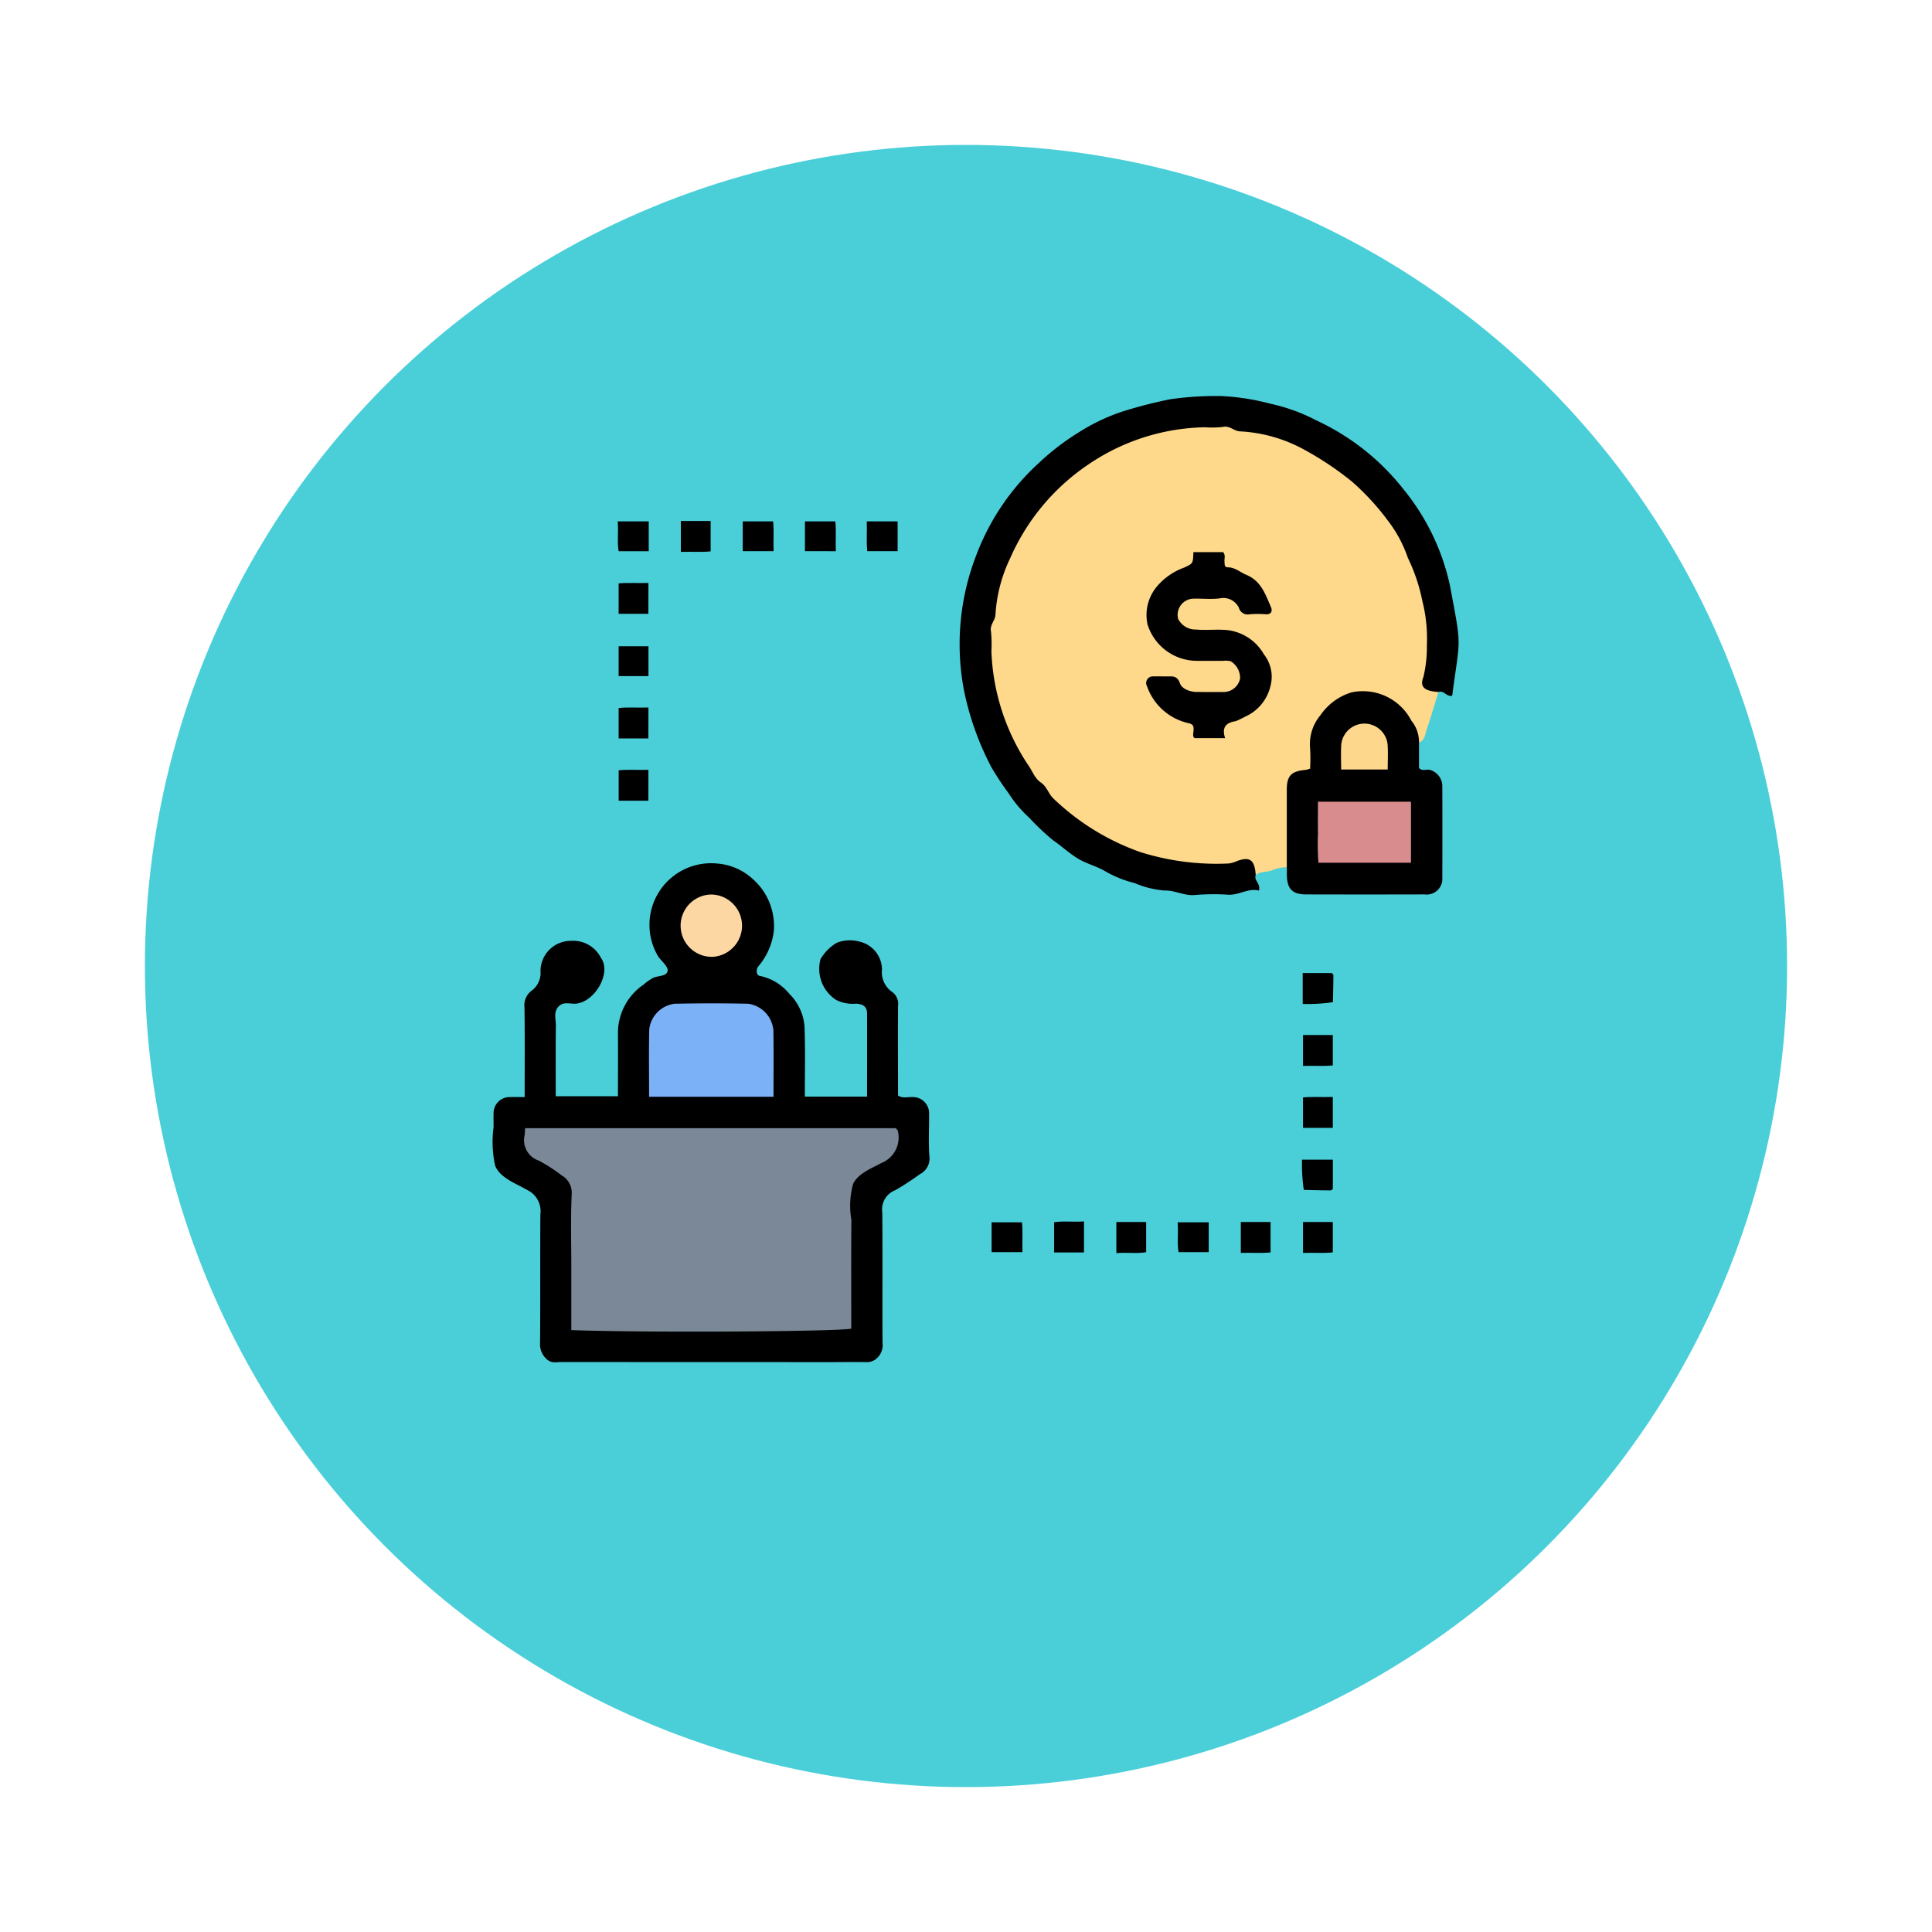 <svg xmlns="http://www.w3.org/2000/svg" xmlns:xlink="http://www.w3.org/1999/xlink" width="100" height="100" viewBox="0 0 100 100"><defs><filter id="a" x="0" y="0" width="100" height="100" filterUnits="userSpaceOnUse"><feOffset dy="5" input="SourceAlpha"/><feGaussianBlur stdDeviation="2.5" result="b"/><feFlood flood-opacity="0.161"/><feComposite operator="in" in2="b"/><feComposite in="SourceGraphic"/></filter><clipPath id="c"><rect width="50" height="50" fill="none"/></clipPath></defs><g transform="translate(-487.5 -1288.5)"><g transform="matrix(1, 0, 0, 1, 487.5, 1288.5)" filter="url(#a)"><circle cx="42.5" cy="42.5" r="42.5" transform="translate(7.5 2.5)" fill="#4acfd9"/></g><g transform="translate(511 1307)"><g transform="translate(2 2)" clip-path="url(#c)"><path d="M49.878,24.861a2.041,2.041,0,0,0-.813.178c-.256.083-.56.034-.8.225a1.719,1.719,0,0,0-1.29-.385A11.545,11.545,0,1,1,57.355,14.4a1.7,1.7,0,0,0,.371,1.391c-.2.649-.391,1.3-.61,1.946-.083.245-.09.554-.4.675-.351-.245-.429-.667-.643-1a2.522,2.522,0,0,0-2.628-1.267,2.62,2.62,0,0,0-2.043,2.326c-.056.765-.117,1.442-.913,1.847-.354.18-.319.637-.325,1.006-.013.8.007,1.607-.01,2.411-.008.394.057.815-.279,1.131" transform="translate(-8.773 -0.472)" fill="#fed88b"/><path d="M1.656,44.537c0-1.616.013-3.128-.009-4.639a.941.941,0,0,1,.365-.862,1.14,1.14,0,0,0,.464-1.021,1.57,1.57,0,0,1,1.591-1.562,1.607,1.607,0,0,1,1.542.888c.549.771-.307,2.262-1.288,2.362-.314.031-.668-.14-.933.175-.247.294-.111.639-.116.957-.017,1.206-.007,2.413-.007,3.661h3.22c0-1.088.009-2.157,0-3.226a3.027,3.027,0,0,1,1.331-2.555,2.317,2.317,0,0,1,.543-.369c.265-.094.688-.065.7-.37.005-.2-.3-.462-.475-.687a3.19,3.19,0,0,1,3.047-4.837,3.06,3.06,0,0,1,1.8.77,3.245,3.245,0,0,1,1.117,2.77,3.439,3.439,0,0,1-.8,1.785c-.132.187-.1.469.083.491a2.657,2.657,0,0,1,1.53.933,2.647,2.647,0,0,1,.788,1.888c.033,1.134.009,2.269.009,3.426h3.221c0-1.435.005-2.869,0-4.3,0-.341-.186-.488-.568-.51a1.935,1.935,0,0,1-1.03-.192A1.916,1.916,0,0,1,16.97,37.4a2.364,2.364,0,0,1,.843-.848,1.871,1.871,0,0,1,1.172-.06,1.493,1.493,0,0,1,1.166,1.444,1.253,1.253,0,0,0,.558,1.186.756.756,0,0,1,.273.7c-.01,1.544,0,3.087,0,4.637.25.169.523.06.779.08a.836.836,0,0,1,.828.877c.009.739-.043,1.481.019,2.216a.9.9,0,0,1-.5.9,13.864,13.864,0,0,1-1.266.827,1.062,1.062,0,0,0-.674,1.153c.018,2.251,0,4.5.011,6.752a.91.91,0,0,1-.293.794.726.726,0,0,1-.528.2c-.569-.011-1.14,0-1.71,0q-7.043,0-14.086-.005c-.251,0-.509.083-.751-.135a1.034,1.034,0,0,1-.357-.868c.019-2.217,0-4.434.016-6.651a1.209,1.209,0,0,0-.68-1.249c-.591-.346-1.4-.618-1.661-1.256A5.767,5.767,0,0,1,.047,46.1c0-.236-.007-.471,0-.706A.833.833,0,0,1,.9,44.539c.23-.009.461,0,.759,0" transform="translate(0 -8.255)"/><path d="M57.254,15.318c-.718-.05-.984-.253-.78-.771a6.653,6.653,0,0,0,.182-1.639,7.992,7.992,0,0,0-.242-2.33,9.149,9.149,0,0,0-.742-2.2,6.74,6.74,0,0,0-1.061-1.965,12.969,12.969,0,0,0-1.829-1.982A16.252,16.252,0,0,0,50.168,2.7a7.712,7.712,0,0,0-3.153-.871c-.344,0-.558-.321-.926-.23a4.972,4.972,0,0,1-.9.016,11.056,11.056,0,0,0-5.962,1.863,11.322,11.322,0,0,0-4.133,4.9,7.808,7.808,0,0,0-.767,2.9c0,.344-.316.558-.231.927a7.14,7.14,0,0,1,.019,1,11.356,11.356,0,0,0,1.935,5.942c.2.285.311.645.625.855s.4.6.651.83A12.489,12.489,0,0,0,41.812,23.6a13.141,13.141,0,0,0,4.583.594,1.484,1.484,0,0,0,.447-.132c.668-.24.9-.042.954.734-.106.284.273.439.165.8-.535-.139-1.012.23-1.565.215a11.743,11.743,0,0,0-1.707.011c-.576.069-1.066-.25-1.628-.229a5.014,5.014,0,0,1-1.544-.389,5.706,5.706,0,0,1-1.469-.584c-.444-.274-.98-.4-1.431-.665s-.863-.659-1.313-.965a12.628,12.628,0,0,1-1.227-1.159,6.27,6.27,0,0,1-1.069-1.268,15.369,15.369,0,0,1-.89-1.344,14.933,14.933,0,0,1-1.433-4.039,12.759,12.759,0,0,1,.674-7.015,12.352,12.352,0,0,1,3.222-4.711,12.79,12.79,0,0,1,2.072-1.587A10.218,10.218,0,0,1,40.921.793,24.051,24.051,0,0,1,43.382.163,16.9,16.9,0,0,1,46.019,0a12.041,12.041,0,0,1,2.549.4,9.333,9.333,0,0,1,2.36.857,12.308,12.308,0,0,1,4.511,3.561,11.84,11.84,0,0,1,2.4,4.94c.641,3.39.536,2.621.127,5.751-.278.084-.432-.3-.715-.19" transform="translate(-8.3 0)"/><path d="M55.222,29.594c0-1.34,0-2.681,0-4.02,0-.722.235-.957.983-1.021a1.375,1.375,0,0,0,.223-.067,9.065,9.065,0,0,0-.009-1.172,2.325,2.325,0,0,1,.54-1.587,3.009,3.009,0,0,1,1.606-1.184A2.823,2.823,0,0,1,61.665,22a1.755,1.755,0,0,1,.4,1.141v1.311c.157.189.374.056.558.1a.877.877,0,0,1,.648.849q.009,2.364,0,4.727a.813.813,0,0,1-.927.87q-3.063.008-6.126,0c-.711,0-.98-.281-.994-1.007,0-.134,0-.268,0-.4" transform="translate(-14.117 -5.204)"/><path d="M10.3,8.7v1.544H8.744c-.089-.474,0-.994-.051-1.544Z" transform="translate(-2.222 -2.214)"/><path d="M13.087,8.673h1.542v1.574c-.474.051-.991.006-1.542.026Z" transform="translate(-3.346 -2.208)"/><path d="M17.39,10.241V8.7h1.572c.051.474.006.992.026,1.543Z" transform="translate(-4.446 -2.214)"/><path d="M21.716,10.241V8.7h1.572c.051.475.006.993.026,1.544Z" transform="translate(-5.552 -2.214)"/><path d="M27.611,8.7v1.543H26.039c-.051-.474-.006-.992-.026-1.543Z" transform="translate(-6.65 -2.214)"/><path d="M10.3,14.572H8.76V13c.476-.051.993-.006,1.543-.026Z" transform="translate(-2.24 -3.301)"/><rect width="1.545" height="1.545" transform="translate(6.52 12.95)"/><path d="M10.3,23.225H8.761V21.65c.474-.051.991-.006,1.542-.026Z" transform="translate(-2.24 -5.504)"/><path d="M10.3,27.55H8.762V25.976c.473-.052.99-.006,1.54-.026Z" transform="translate(-2.24 -6.605)"/><path d="M56.328,41.663v-1.6h1.51c.01.015.078.066.078.116,0,.464-.015.927-.025,1.391a9.172,9.172,0,0,1-1.562.092" transform="translate(-14.4 -10.197)"/><path d="M56.35,44.365h1.542v1.574c-.474.051-.991.006-1.542.026Z" transform="translate(-14.406 -11.292)"/><path d="M57.892,50.264H56.35V48.689c.473-.051.991-.006,1.542-.026Z" transform="translate(-14.406 -12.385)"/><path d="M56.275,53.019h1.6v1.512c-.015.01-.065.078-.115.078-.463,0-.926-.015-1.389-.025a9.214,9.214,0,0,1-.092-1.565" transform="translate(-14.387 -13.494)"/><path d="M34.695,58.912V57.368h1.572c.051.475.006.993.026,1.544Z" transform="translate(-8.87 -14.601)"/><path d="M40.588,58.912H39.043V57.35c.476-.084,1,0,1.545-.048Z" transform="translate(-9.981 -14.584)"/><path d="M43.37,57.345h1.543v1.563c-.475.086-.994,0-1.543.048Z" transform="translate(-11.088 -14.595)"/><path d="M49.239,57.366v1.546h-1.56c-.084-.476,0-1-.048-1.546Z" transform="translate(-12.177 -14.6)"/><path d="M52.024,57.345h1.541v1.574c-.473.051-.991.006-1.541.026Z" transform="translate(-13.3 -14.595)"/><path d="M56.35,57.345h1.541v1.574c-.473.051-.991.006-1.541.026Z" transform="translate(-14.406 -14.595)"/><path d="M47.894,10.838h1.533c.138.162.056.335.071.494.013.13-.02.291.17.291.377,0,.636.255.949.384.784.323,1,1.022,1.289,1.683.082.189.019.394-.293.362a5.448,5.448,0,0,0-.8,0,.474.474,0,0,1-.571-.335.888.888,0,0,0-.991-.486c-.463.055-.938,0-1.406.016a.839.839,0,0,0-.748,1.041,1,1,0,0,0,.932.555c.464.048.939-.01,1.407.016a2.5,2.5,0,0,1,2.1,1.267,1.866,1.866,0,0,1,.341,1.644,2.308,2.308,0,0,1-1.3,1.578,4.832,4.832,0,0,1-.5.239c-.523.083-.723.33-.548.877H47.947c-.118-.09-.057-.271-.049-.426.01-.242-.059-.306-.32-.361a2.964,2.964,0,0,1-2.092-1.9.344.344,0,0,1,.345-.507c.234-.005.469,0,.7,0,.282,0,.523-.047.665.367.1.277.517.441.895.439.47,0,.939.007,1.408,0a.872.872,0,0,0,.806-.695,1.014,1.014,0,0,0-.494-.9,1.282,1.282,0,0,0-.395-.018c-.436,0-.872,0-1.308,0a2.68,2.68,0,0,1-2.595-1.888,2.294,2.294,0,0,1,.5-1.975,3.32,3.32,0,0,1,1.408-.966c.433-.213.45-.18.467-.8" transform="translate(-11.618 -2.759)"/><path d="M2.245,50.832H21.433c.036.05.1.1.106.151a1.42,1.42,0,0,1-.86,1.654c-.521.286-1.176.526-1.451,1.062a4.177,4.177,0,0,0-.095,1.87c-.016,1.879-.006,3.76-.006,5.64-.863.158-10.934.211-14.491.073V58.09c0-1.276-.037-2.553.019-3.826a1.04,1.04,0,0,0-.521-.992,8.375,8.375,0,0,0-1.189-.765,1.115,1.115,0,0,1-.724-1.32c.009-.1.013-.193.024-.356" transform="translate(-0.565 -12.937)" fill="#7a8898"/><path d="M17.317,47H10.876c0-1.176-.019-2.339.008-3.5a1.513,1.513,0,0,1,1.308-1.315c1.27-.027,2.54-.029,3.81,0A1.514,1.514,0,0,1,17.311,43.6c.016,1.1.005,2.21.005,3.4" transform="translate(-2.779 -10.731)" fill="#7bb1f7"/><path d="M14.626,34.609a1.614,1.614,0,0,1,.1,3.225,1.613,1.613,0,1,1-.1-3.225" transform="translate(-3.334 -8.809)" fill="#fcd7a4"/><path d="M62.2,28.164v3.159H57.408a13.857,13.857,0,0,1-.023-1.531c-.01-.532,0-1.064,0-1.628Z" transform="translate(-14.668 -7.168)" fill="#d88c8d"/><path d="M61.42,25.11H59c0-.424-.021-.851.005-1.276a1.206,1.206,0,0,1,2.4-.025c.031.426.006.855.006,1.3" transform="translate(-15.083 -5.781)" fill="#fdd78b"/></g></g></g></svg>